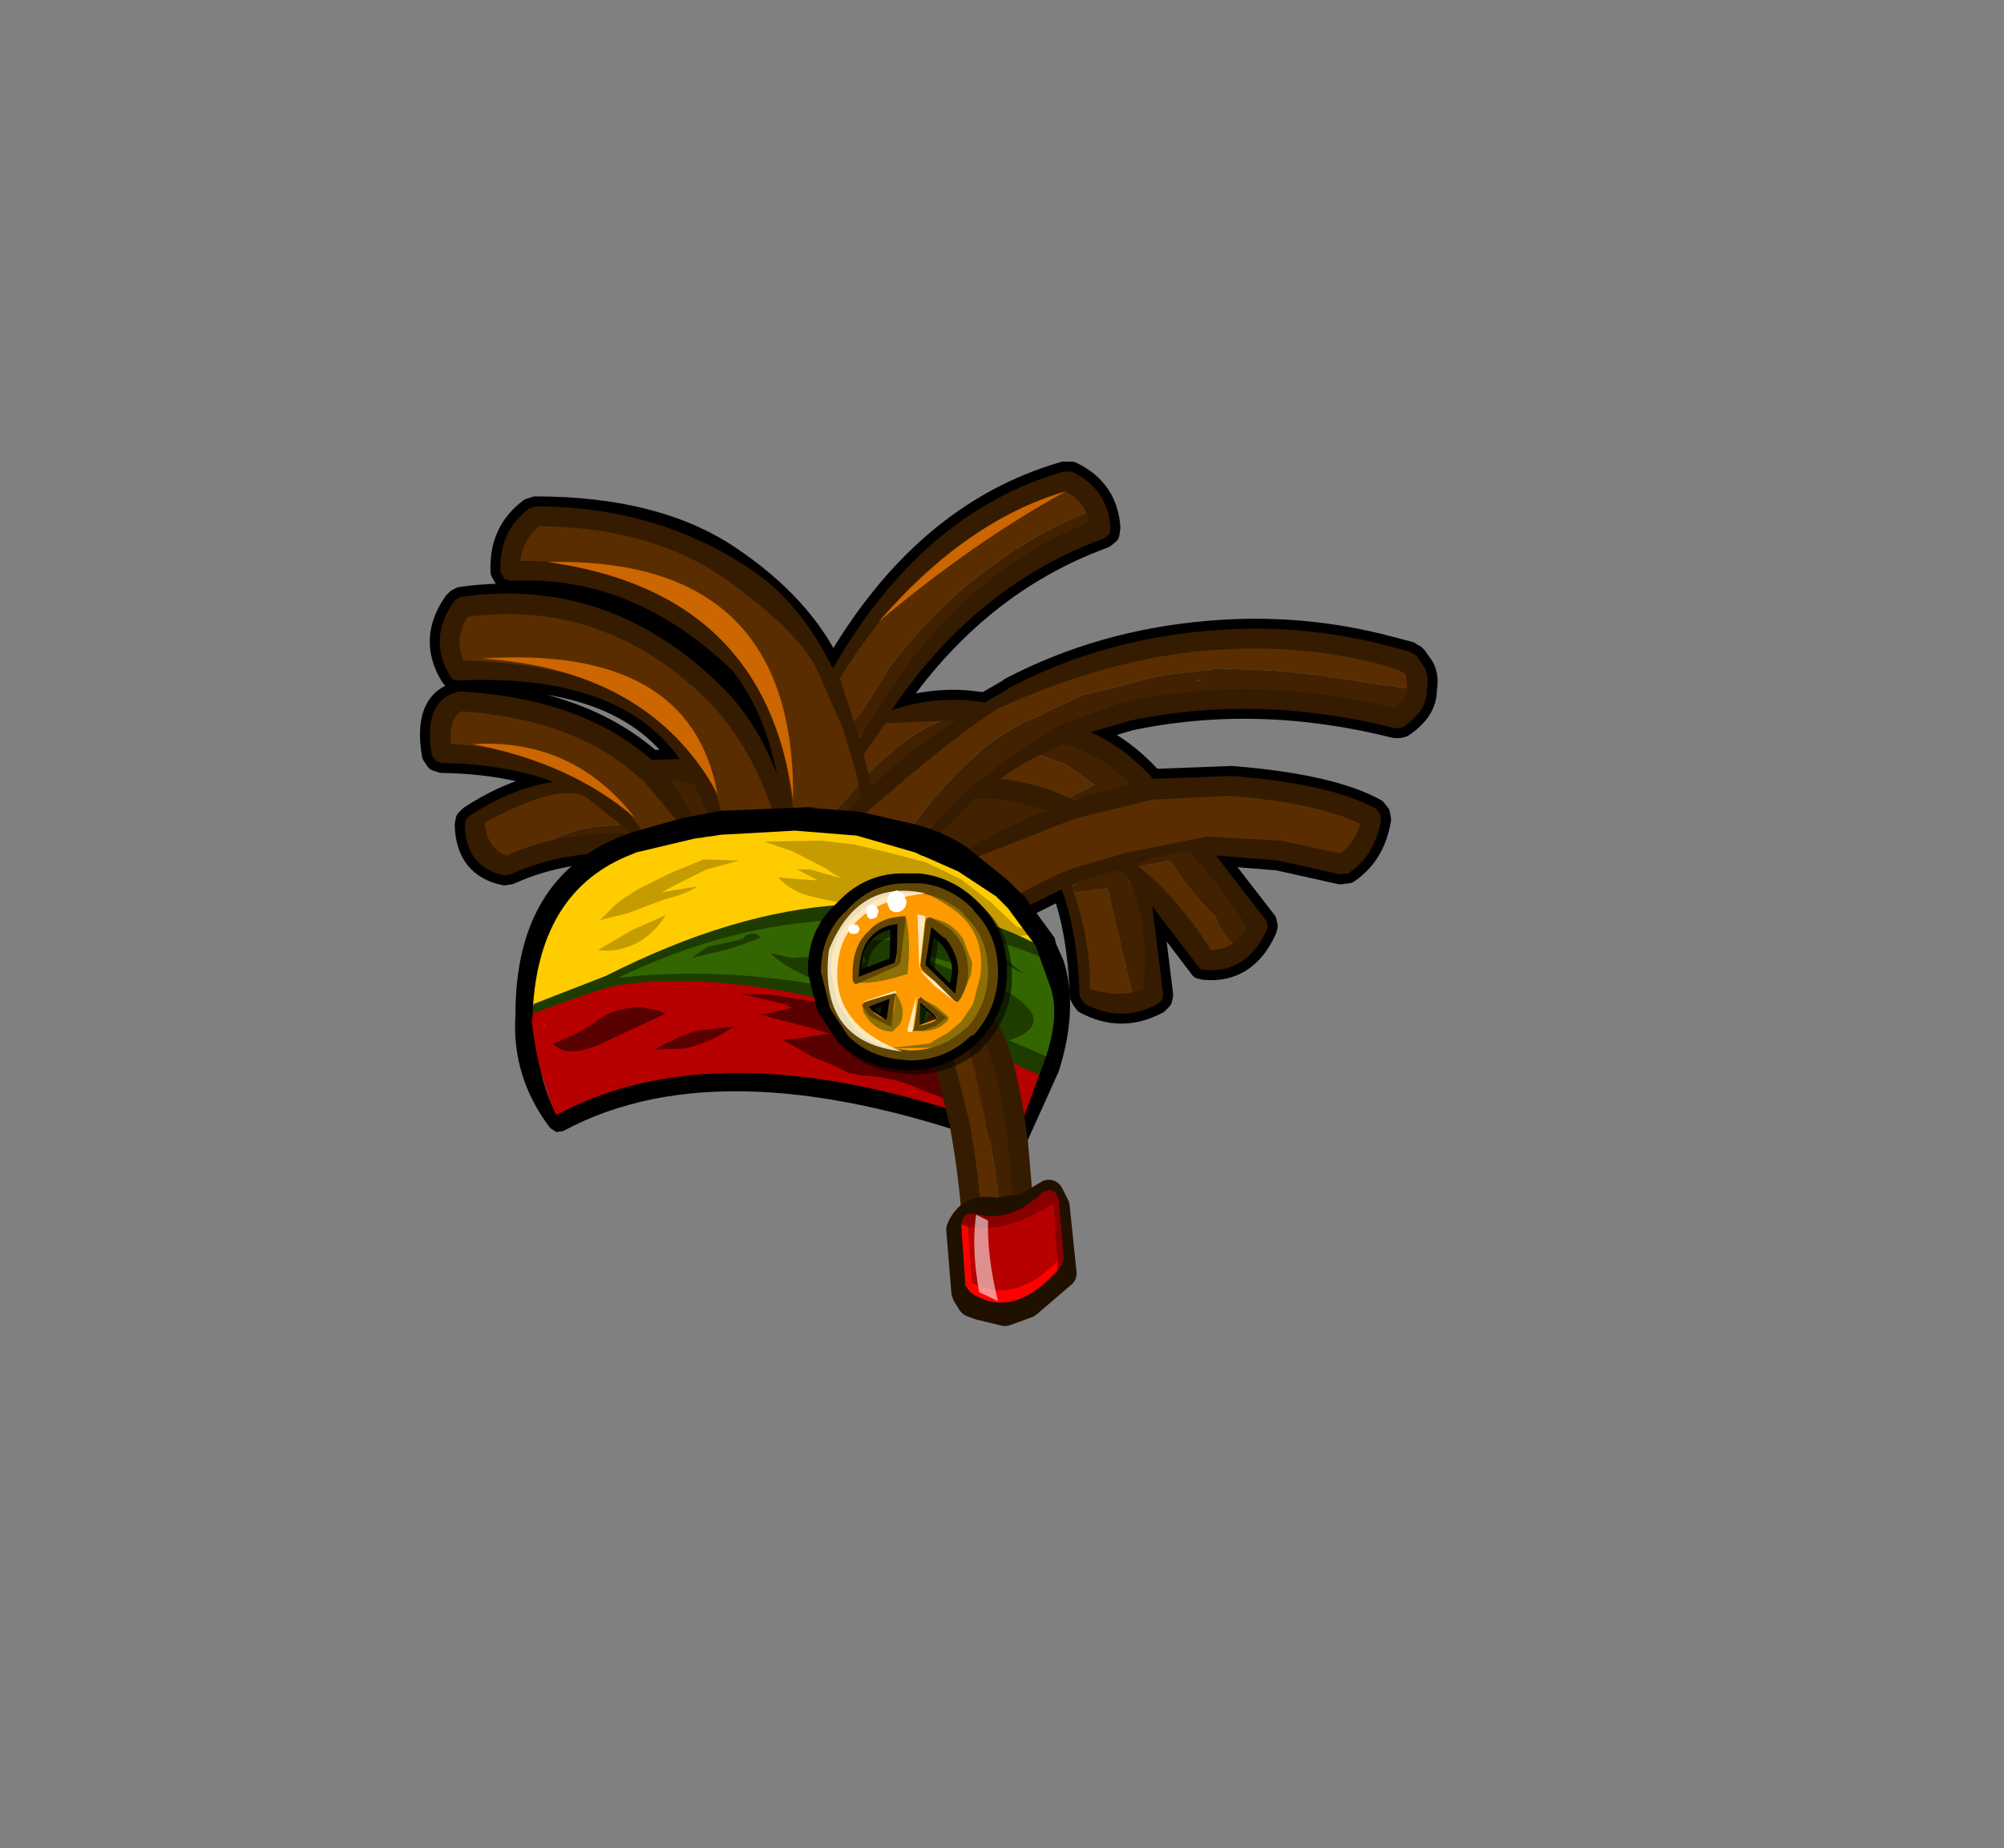 <?xml version="1.0" encoding="UTF-8" standalone="no"?>
<svg xmlns:xlink="http://www.w3.org/1999/xlink" height="92.9px" width="100.7px" xmlns="http://www.w3.org/2000/svg">
  <rect width="100%" height="100%" fill="#808080" stroke="none"/>
  <g transform="matrix(1.0, 0.0, 0.0, 1.0, 38.65, 49.75)">
    <use height="40.0" transform="matrix(1.0, 0.0, 0.0, 1.0, -17.55, -26.55)" width="51.15" xlink:href="#shape0"/>
    <use height="10.1" transform="matrix(1.0, 0.0, 0.0, 1.0, 1.95, -5.85)" width="10.25" xlink:href="#sprite0"/>
    <use height="7.35" transform="matrix(1.0, 0.0, 0.0, 1.0, 8.9, 9.55)" width="6.55" xlink:href="#sprite1"/>
  </g>
  <defs>
    <g id="shape0" transform="matrix(1.0, 0.0, 0.0, 1.0, 17.55, 26.55)">
      <path d="M14.8 -26.05 Q7.7 -24.0 3.2 -16.15 1.7 -19.35 -1.95 -21.8 -5.65 -24.3 -11.75 -24.3 L-12.05 -24.2 Q-13.6 -23.05 -13.5 -21.0 L-13.3 -20.65 -12.95 -20.55 Q-6.9 -20.9 -1.85 -16.05 -0.25 -14.05 0.4 -10.8 -0.65 -13.6 -2.5 -15.35 -8.1 -20.8 -15.5 -19.75 L-15.7 -19.65 -15.85 -19.5 Q-17.15 -17.65 -16.05 -15.8 L-15.9 -15.6 -15.6 -15.55 Q-7.5 -15.9 -4.5 -11.6 L-5.9 -11.55 Q-9.4 -14.65 -15.55 -15.0 L-15.75 -14.95 Q-17.4 -14.45 -16.95 -11.8 L-16.75 -11.5 -16.45 -11.4 Q-13.25 -11.35 -10.85 -10.45 -12.9 -10.15 -15.05 -8.75 L-15.25 -8.55 -15.3 -8.3 Q-15.25 -6.15 -13.3 -5.75 L-13.0 -5.8 Q-10.25 -7.05 -6.95 -6.85 L-6.65 -6.95 -6.15 -7.05 -5.95 -7.05 -3.7 -7.6 -2.15 -7.6 1.3 -8.05 3.95 -7.8 7.3 -6.95 7.35 -6.9 9.45 -5.85 9.55 -5.8 12.05 -4.05 12.3 -3.95 12.6 -4.0 14.7 -5.05 Q15.5 -2.85 15.6 0.3 L15.7 0.5 15.85 0.7 Q17.7 1.7 19.55 0.7 L19.75 0.5 19.8 0.25 19.25 -4.2 21.5 -1.25 21.65 -1.05 21.85 -1.0 Q24.0 -0.8 25.0 -3.0 L25.05 -3.2 25.0 -3.45 22.45 -6.75 25.55 -6.5 28.7 -5.8 29.1 -5.85 Q30.45 -6.75 30.75 -8.55 L30.7 -8.85 30.5 -9.1 Q28.25 -10.35 23.25 -10.75 L19.3 -10.6 Q17.85 -12.2 16.15 -12.95 L18.05 -13.5 18.0 -13.5 Q24.5 -14.9 31.45 -13.15 L31.65 -13.15 31.85 -13.2 Q33.05 -14.0 33.05 -15.05 33.2 -15.9 32.8 -16.4 L32.55 -16.75 32.45 -16.85 32.35 -16.9 32.25 -16.95 32.2 -17.0 31.25 -17.25 Q26.8 -18.45 22.1 -18.05 16.7 -17.6 12.1 -15.2 L12.05 -15.15 10.85 -14.45 9.95 -14.55 Q8.05 -14.7 6.15 -14.05 10.4 -20.35 16.85 -22.7 L17.1 -22.9 17.15 -23.25 Q17.0 -25.2 15.2 -26.05 L14.8 -26.05 Z" fill="none" stroke="#000000" stroke-linecap="round" stroke-linejoin="round" stroke-width="1.0"/>
      <path d="M8.85 -18.15 L9.05 -18.4 11.25 -20.45 Q13.75 -22.2 16.5 -23.45 L16.5 -23.5 16.5 -23.6 16.4 -23.7 16.6 -23.7 16.65 -23.2 Q12.25 -21.55 8.85 -18.15 M16.45 -24.15 L16.1 -24.05 Q13.85 -23.15 11.8 -21.75 9.1 -19.9 7.0 -17.4 L6.1 -16.3 4.6 -13.9 4.5 -13.8 Q3.8 -13.0 3.95 -12.15 L4.15 -12.15 4.6 -12.85 4.45 -12.5 4.45 -12.45 4.5 -12.3 4.75 -12.25 5.15 -13.15 Q7.35 -14.15 9.5 -14.1 L8.8 -13.6 8.75 -13.55 8.6 -13.5 8.8 -13.7 8.5 -13.45 Q7.2 -12.9 6.3 -12.05 5.1 -11.15 4.25 -10.0 L3.4 -9.1 3.4 -9.05 2.95 -8.5 2.95 -8.4 3.3 -8.6 3.3 -8.55 3.35 -8.5 3.5 -8.5 4.25 -9.15 4.75 -9.6 5.3 -10.1 5.35 -10.0 5.45 -9.9 5.6 -10.0 6.85 -11.6 7.1 -11.8 10.1 -14.05 10.95 -13.95 12.3 -14.75 Q16.85 -17.1 22.15 -17.55 26.75 -17.95 31.1 -16.8 L32.1 -16.5 32.4 -16.1 Q32.65 -15.75 32.55 -15.15 32.55 -14.3 31.55 -13.65 24.5 -15.4 17.9 -14.0 16.25 -13.6 14.75 -12.9 17.15 -12.3 19.1 -10.05 L23.2 -10.25 Q28.05 -9.85 30.25 -8.65 30.0 -7.05 28.8 -6.3 L25.6 -7.0 21.2 -7.2 Q23.2 -5.4 24.45 -3.4 L24.35 -3.5 Q22.65 -5.1 21.35 -6.85 L21.35 -6.95 21.35 -7.0 21.3 -7.05 21.05 -7.15 Q19.65 -7.0 18.4 -6.3 L18.35 -6.3 18.35 -6.2 18.4 -6.15 20.15 -6.5 20.2 -6.4 20.3 -6.3 Q21.15 -4.9 22.35 -3.75 L22.4 -3.7 22.6 -3.25 Q22.95 -2.5 23.55 -2.15 L23.65 -2.25 23.65 -2.3 23.7 -2.4 23.85 -2.35 23.9 -2.4 24.05 -2.3 Q23.2 -1.4 21.9 -1.5 20.35 -4.05 18.4 -5.7 L18.4 -5.65 18.15 -5.3 17.9 -5.9 17.8 -5.9 18.05 -6.0 18.05 -6.15 17.7 -6.3 17.6 -6.25 17.55 -6.2 17.45 -6.25 17.35 -6.2 17.3 -6.2 17.3 -6.15 Q16.45 -6.0 15.75 -5.55 L15.2 -5.15 15.0 -5.75 Q13.65 -5.2 12.35 -4.45 L9.7 -6.3 7.5 -7.4 7.1 -7.5 4.0 -8.3 2.95 -8.4 1.25 -8.55 Q0.75 -13.6 -1.45 -16.35 -6.7 -21.4 -13.0 -21.05 -13.1 -22.8 -11.75 -23.8 -5.8 -23.8 -1.25 -20.75 1.5 -18.9 3.15 -15.05 7.65 -23.45 14.95 -25.6 16.0 -25.1 16.45 -24.15 M5.4 -13.85 L5.4 -14.0 5.55 -14.2 5.75 -14.45 5.4 -13.85 M15.05 -12.55 L15.05 -12.4 15.1 -12.3 14.95 -12.4 14.8 -12.35 14.7 -12.35 14.2 -12.25 14.0 -12.35 13.85 -12.3 13.85 -12.25 13.8 -12.25 13.65 -12.2 13.7 -12.2 13.75 -12.15 13.7 -12.15 13.7 -12.0 13.75 -12.0 13.6 -11.95 13.55 -11.95 13.45 -11.85 13.4 -11.85 13.6 -11.8 14.85 -11.35 16.35 -10.3 14.85 -9.55 15.05 -9.5 15.65 -9.65 15.15 -9.35 17.0 -9.9 17.15 -9.8 17.2 -9.8 17.25 -9.85 17.3 -10.05 17.4 -10.1 17.6 -10.1 17.7 -10.15 18.1 -10.1 18.1 -10.15 18.15 -10.25 18.15 -10.3 18.2 -10.4 18.2 -10.45 Q17.95 -11.05 17.35 -11.35 L16.85 -11.65 15.25 -12.7 15.2 -12.65 15.05 -12.55 M24.45 -2.9 L24.3 -2.7 24.3 -2.85 24.35 -2.85 24.45 -2.9 M18.5 -5.2 L18.75 -4.2 18.4 -5.05 18.5 -5.1 18.5 -5.2 M19.0 0.4 L18.9 0.45 18.85 -0.4 19.0 0.4 M18.3 0.65 Q17.2 0.85 16.1 0.25 16.05 -2.65 15.3 -4.9 L15.4 -4.9 16.95 -5.1 17.0 -5.1 17.05 -4.9 18.25 0.25 18.3 0.65 M15.3 -4.95 L15.3 -5.0 15.35 -5.0 15.3 -4.95 M7.1 -7.5 L7.4 -7.55 7.55 -7.6 9.7 -9.55 10.4 -10.15 Q12.65 -12.1 15.4 -13.3 L15.8 -13.55 20.05 -14.65 25.3 -14.75 25.7 -14.7 Q26.95 -14.3 28.0 -14.7 L28.75 -14.55 30.6 -13.9 30.7 -13.95 30.7 -14.0 30.75 -14.05 30.7 -14.25 32.0 -14.05 32.05 -14.1 32.1 -14.25 32.15 -14.6 32.15 -14.65 32.2 -14.65 32.3 -14.75 32.3 -14.85 32.25 -14.95 32.2 -15.0 32.15 -15.1 32.1 -15.15 32.0 -15.15 27.4 -15.85 27.2 -15.85 27.15 -15.85 26.85 -15.9 25.25 -16.05 22.6 -16.15 19.7 -15.8 18.3 -15.45 18.15 -15.4 17.15 -15.15 16.95 -15.1 15.7 -14.8 13.3 -13.65 Q11.65 -12.95 10.35 -11.75 8.4 -10.0 6.95 -7.85 6.9 -7.75 7.0 -7.65 L7.1 -7.5 M9.75 -14.05 L9.9 -14.05 9.95 -14.05 9.7 -13.95 9.75 -14.05 M8.35 -7.55 L8.35 -7.5 8.4 -7.5 8.55 -7.4 8.8 -7.35 9.0 -7.35 9.1 -7.3 9.45 -7.05 10.1 -6.9 11.1 -7.45 13.55 -8.8 13.9 -8.85 14.05 -8.85 14.1 -8.9 14.1 -8.95 14.15 -9.0 14.15 -9.05 14.05 -9.2 10.8 -9.7 10.65 -9.7 10.5 -9.65 10.4 -9.6 Q9.5 -9.4 8.95 -8.55 L8.35 -7.75 8.3 -7.7 8.3 -7.6 8.35 -7.55 M0.6 -8.45 L-2.25 -8.1 -3.8 -8.1 -6.05 -7.55 -6.95 -7.35 Q-10.35 -7.55 -13.2 -6.25 -14.75 -6.6 -14.8 -8.35 -11.5 -10.45 -8.65 -9.95 -11.65 -11.8 -16.45 -11.9 -16.8 -14.05 -15.6 -14.5 -9.5 -14.15 -6.1 -11.0 -4.6 -11.35 -3.4 -10.7 L-4.0 -11.7 Q-7.05 -16.45 -15.65 -16.05 -16.55 -17.65 -15.45 -19.25 -8.25 -20.25 -2.85 -15.0 -0.45 -12.7 0.6 -8.55 L0.6 -8.45 M11.35 -12.0 L11.3 -11.95 11.1 -11.8 11.35 -12.0 M32.1 -16.5 L31.95 -16.45 32.1 -16.5 M-4.1 -10.85 L-4.4 -10.8 -4.45 -10.85 -5.0 -11.05 -5.05 -11.05 -5.2 -11.0 -5.25 -10.9 -5.25 -10.85 -5.25 -10.75 -5.1 -10.45 Q-4.65 -9.35 -3.75 -8.65 L-3.65 -8.45 Q-3.35 -8.05 -3.0 -8.3 L-3.0 -8.35 -3.0 -8.45 -3.05 -8.5 Q-2.85 -8.7 -2.95 -8.95 L-4.05 -10.8 -4.1 -10.85 M-11.85 -6.9 L-11.75 -6.9 -11.4 -7.05 -6.75 -7.7 -6.7 -7.75 -6.65 -7.85 -6.7 -7.9 -6.9 -8.05 -6.7 -8.15 -6.75 -8.15 -7.25 -8.3 -7.45 -8.3 -8.0 -8.25 Q-10.2 -8.2 -11.85 -6.9 M21.8 -15.6 L21.5 -15.5 21.5 -15.55 21.45 -15.55 21.8 -15.6" fill="#592d00" fill-rule="evenodd" stroke="none"/>
      <path d="M16.6 -23.7 L16.4 -23.7 16.5 -23.6 16.5 -23.5 16.5 -23.45 Q13.75 -22.2 11.25 -20.45 L9.05 -18.4 8.85 -18.15 5.75 -14.45 5.55 -14.2 5.4 -14.0 5.4 -13.85 5.25 -13.5 5.15 -13.15 4.75 -12.25 4.5 -12.3 4.45 -12.45 4.45 -12.5 4.6 -12.85 4.15 -12.15 3.95 -12.15 Q3.8 -13.0 4.5 -13.8 L4.6 -13.9 6.1 -16.3 7.0 -17.4 Q9.1 -19.9 11.8 -21.75 13.85 -23.15 16.1 -24.05 L16.45 -24.15 16.5 -24.15 16.6 -24.15 16.7 -23.85 16.65 -23.75 16.6 -23.7 M15.05 -12.55 L15.2 -12.65 15.25 -12.7 16.85 -11.65 17.35 -11.35 Q17.95 -11.05 18.2 -10.45 L18.2 -10.4 18.15 -10.3 18.15 -10.25 18.1 -10.15 18.1 -10.1 17.7 -10.15 17.6 -10.1 17.4 -10.1 17.3 -10.05 17.25 -9.85 17.2 -9.8 17.15 -9.8 17.0 -9.9 15.15 -9.35 15.65 -9.65 15.05 -9.5 14.85 -9.55 16.35 -10.3 14.85 -11.35 13.6 -11.8 13.4 -11.85 13.45 -11.85 13.55 -11.95 13.6 -11.95 13.75 -12.0 13.7 -12.0 13.7 -12.15 13.75 -12.15 13.7 -12.2 13.65 -12.2 13.8 -12.25 13.85 -12.25 13.85 -12.3 14.0 -12.35 14.2 -12.25 14.7 -12.35 14.8 -12.35 14.95 -12.4 15.1 -12.3 15.05 -12.4 15.05 -12.55 M24.45 -3.4 L24.55 -3.25 24.55 -3.2 24.55 -3.15 24.45 -2.95 24.45 -2.9 24.35 -2.85 24.3 -2.85 24.3 -2.7 24.25 -2.4 24.05 -2.3 23.9 -2.4 23.85 -2.35 23.7 -2.4 23.65 -2.3 23.65 -2.25 23.55 -2.15 Q22.95 -2.5 22.6 -3.25 L22.4 -3.7 22.35 -3.75 Q21.15 -4.9 20.3 -6.3 L20.2 -6.4 20.15 -6.5 18.4 -6.15 18.35 -6.2 18.35 -6.3 18.4 -6.3 Q19.65 -7.0 21.05 -7.15 L21.3 -7.05 21.35 -7.0 21.35 -6.95 21.35 -6.85 Q22.65 -5.1 24.35 -3.5 L24.45 -3.4 M18.4 -5.65 L18.55 -5.45 18.6 -5.4 18.5 -5.2 18.5 -5.1 18.4 -5.05 18.75 -4.2 Q19.4 -2.25 19.4 -0.1 L19.4 0.25 19.35 0.35 19.25 0.4 19.25 0.45 19.0 0.4 18.85 -0.4 18.9 0.45 18.9 0.65 18.85 0.8 18.75 0.6 18.7 1.0 18.35 1.15 18.3 0.65 18.25 0.25 17.05 -4.9 17.0 -5.1 16.95 -5.1 15.4 -4.9 15.3 -4.9 15.25 -4.95 15.3 -4.95 15.35 -5.0 15.3 -5.0 15.15 -5.0 15.1 -5.05 15.2 -5.15 15.75 -5.55 Q16.45 -6.0 17.3 -6.15 L17.3 -6.2 17.35 -6.2 17.45 -6.25 17.55 -6.2 17.6 -6.25 17.7 -6.3 18.05 -6.15 18.05 -6.0 17.8 -5.9 17.9 -5.9 18.15 -5.3 18.4 -5.65 M7.1 -7.5 L7.0 -7.65 Q6.9 -7.75 6.95 -7.85 8.4 -10.0 10.35 -11.75 11.65 -12.95 13.3 -13.65 L15.7 -14.8 16.95 -15.1 17.15 -15.15 18.15 -15.4 18.3 -15.45 19.7 -15.8 22.6 -16.15 25.25 -16.05 26.85 -15.9 27.15 -15.85 27.2 -15.85 27.4 -15.85 32.0 -15.15 32.1 -15.15 32.15 -15.1 32.2 -15.0 32.25 -14.95 32.3 -14.85 32.3 -14.75 32.2 -14.65 32.15 -14.65 32.15 -14.6 32.1 -14.25 32.05 -14.1 32.0 -14.05 30.7 -14.25 30.75 -14.05 30.7 -14.0 30.7 -13.95 30.6 -13.9 28.75 -14.55 28.0 -14.7 Q26.95 -14.3 25.7 -14.7 L25.3 -14.75 20.05 -14.65 15.8 -13.55 15.4 -13.3 Q12.65 -12.1 10.4 -10.15 L9.7 -9.55 7.55 -7.6 7.4 -7.55 7.1 -7.5 M9.5 -14.1 L9.75 -14.25 9.85 -14.25 9.75 -14.05 9.7 -13.95 9.95 -14.05 10.05 -14.1 10.15 -14.1 10.1 -14.05 7.1 -11.8 6.85 -11.6 5.6 -10.0 5.45 -9.9 5.35 -10.0 5.3 -10.1 4.75 -9.6 4.25 -9.15 3.5 -8.5 3.35 -8.5 3.3 -8.55 3.3 -8.6 2.95 -8.4 2.95 -8.5 3.4 -9.05 3.4 -9.1 4.25 -10.0 Q5.1 -11.15 6.3 -12.05 7.2 -12.9 8.5 -13.45 L8.8 -13.7 8.6 -13.5 8.75 -13.55 8.8 -13.6 9.5 -14.1 M5.35 -10.15 L5.3 -10.15 5.3 -10.1 5.35 -10.15 5.4 -10.25 5.35 -10.15 5.3 -10.1 5.3 -10.15 5.35 -10.15 M8.35 -7.55 L8.3 -7.6 8.3 -7.7 8.35 -7.75 8.95 -8.55 Q9.5 -9.4 10.4 -9.6 L10.5 -9.65 10.65 -9.7 10.8 -9.7 14.05 -9.2 14.15 -9.05 14.15 -9.0 14.1 -8.95 14.1 -8.9 14.05 -8.85 13.9 -8.85 13.55 -8.8 11.1 -7.45 10.1 -6.9 9.45 -7.05 9.1 -7.3 9.0 -7.35 8.8 -7.35 8.55 -7.4 8.4 -7.5 8.35 -7.5 8.35 -7.55 M11.35 -12.0 L11.1 -11.8 11.3 -11.95 11.35 -12.0 M21.8 -15.6 L21.45 -15.55 21.5 -15.55 21.5 -15.5 21.8 -15.6 M-11.85 -6.9 Q-10.2 -8.2 -8.0 -8.25 L-7.45 -8.3 -7.25 -8.3 -6.75 -8.15 -6.7 -8.15 -6.9 -8.05 -6.7 -7.9 -6.65 -7.85 -6.7 -7.75 -6.75 -7.7 -11.4 -7.05 -11.75 -6.9 -11.85 -6.9 M-4.1 -10.85 L-4.05 -10.8 -2.95 -8.95 Q-2.85 -8.7 -3.05 -8.5 L-3.0 -8.45 -3.0 -8.35 -3.0 -8.3 Q-3.35 -8.05 -3.65 -8.45 L-3.75 -8.65 Q-4.65 -9.35 -5.1 -10.45 L-5.25 -10.75 -5.25 -10.85 -5.25 -10.9 -5.2 -11.0 -5.05 -11.05 -5.0 -11.05 -4.45 -10.85 -4.4 -10.8 -4.1 -10.85" fill="#422100" fill-rule="evenodd" stroke="none"/>
      <path d="M-6.35 -10.55 L-6.45 -10.6 Q-9.7 -13.6 -15.45 -14.0 -16.1 -13.65 -16.0 -12.35 -12.15 -12.2 -8.35 -9.95 -7.25 -9.35 -6.3 -7.85 L-4.55 -8.4 -6.35 -10.55 M-3.75 -8.6 L-2.95 -8.6 -3.75 -10.3 -5.0 -10.6 -3.75 -8.6 M-14.3 -8.4 Q-14.15 -7.05 -13.2 -6.75 -10.4 -8.0 -7.05 -7.85 L-6.95 -7.9 -9.15 -9.65 Q-10.45 -10.5 -14.3 -8.4 M-15.15 -18.75 Q-15.85 -17.65 -15.35 -16.55 -6.65 -16.3 -3.6 -11.7 L-3.05 -10.8 -2.65 -9.8 -2.2 -8.25 0.2 -8.95 Q-1.05 -12.55 -3.2 -14.65 -8.35 -19.65 -15.15 -18.75 M18.45 -6.3 L18.75 -6.05 Q20.65 -4.45 22.2 -2.0 23.35 -2.0 24.0 -3.15 22.9 -5.0 21.1 -6.95 19.9 -6.9 18.45 -6.3 M18.3 -5.0 Q17.95 -5.95 17.6 -6.0 16.4 -5.8 15.2 -5.25 16.2 -2.35 16.1 -0.05 17.7 0.45 18.8 -0.05 19.1 -2.9 18.3 -5.0 M15.75 -6.25 L18.0 -6.9 22.0 -7.7 25.7 -7.5 28.7 -6.85 Q29.45 -7.4 29.7 -8.35 27.5 -9.4 23.15 -9.75 L19.2 -9.55 15.35 -8.6 10.25 -6.6 12.55 -4.8 Q14.5 -5.9 15.75 -6.25 M15.3 -9.55 L18.15 -10.35 Q16.6 -11.9 14.8 -12.35 13.05 -11.65 11.6 -10.6 13.35 -10.45 15.3 -9.55 M8.35 -7.6 L9.7 -6.9 10.1 -7.15 10.05 -7.1 Q12.0 -8.25 13.9 -9.0 12.0 -9.7 10.35 -9.6 L8.35 -7.6 M3.7 -13.15 L2.4 -16.1 Q1.45 -18.05 -2.2 -20.65 -5.9 -23.25 -11.55 -23.3 -12.4 -22.6 -12.5 -21.55 -6.3 -21.7 -1.1 -16.7 L-1.05 -16.65 Q0.45 -14.8 1.25 -8.8 L3.8 -8.8 4.6 -9.75 4.35 -11.0 3.7 -13.15 M9.4 -13.55 L5.85 -13.4 4.75 -11.85 5.15 -10.2 Q7.1 -12.1 9.4 -13.55 M3.55 -15.65 L4.55 -12.6 Q9.05 -20.75 16.1 -23.5 15.85 -24.55 14.9 -25.05 8.0 -22.9 3.55 -15.65 M11.85 -14.3 L11.7 -14.2 11.7 -14.25 Q9.15 -12.7 4.6 -8.65 L7.75 -7.75 10.05 -10.1 Q13.25 -12.65 14.85 -13.4 L17.8 -14.45 Q24.4 -15.9 31.45 -14.15 32.0 -14.6 32.05 -15.15 L32.05 -15.2 32.0 -15.8 31.9 -15.95 Q31.75 -15.95 31.7 -16.05 L30.95 -16.3 Q26.7 -17.45 21.95 -17.05 17.2 -16.65 11.85 -14.3 M14.8 -26.05 L15.2 -26.05 Q17.0 -25.2 17.15 -23.25 L17.1 -22.9 16.85 -22.7 Q10.4 -20.35 6.15 -14.05 8.05 -14.7 9.95 -14.55 L10.85 -14.45 12.05 -15.15 12.1 -15.2 Q16.7 -17.6 22.1 -18.05 26.8 -18.45 31.25 -17.25 L32.2 -17.0 32.25 -16.95 32.35 -16.9 32.45 -16.85 32.55 -16.75 32.8 -16.4 Q33.2 -15.9 33.05 -15.05 33.05 -14.0 31.85 -13.2 L31.65 -13.15 31.45 -13.15 Q24.5 -14.9 18.0 -13.5 L18.05 -13.5 16.15 -12.95 Q17.85 -12.2 19.3 -10.6 L23.25 -10.75 Q28.25 -10.35 30.5 -9.1 L30.7 -8.85 30.75 -8.55 Q30.45 -6.75 29.1 -5.85 L28.7 -5.8 25.55 -6.5 22.45 -6.75 25.0 -3.45 25.05 -3.2 25.0 -3.0 Q24.0 -0.8 21.85 -1.0 L21.65 -1.05 21.5 -1.25 19.25 -4.2 19.8 0.25 19.75 0.5 19.55 0.7 Q17.7 1.7 15.85 0.7 L15.7 0.5 15.6 0.3 Q15.5 -2.85 14.7 -5.05 L12.6 -4.0 12.3 -3.95 12.05 -4.05 9.55 -5.8 9.45 -5.85 7.35 -6.9 7.3 -6.95 3.95 -7.8 1.3 -8.05 -2.15 -7.6 -3.7 -7.6 -5.95 -7.05 -6.15 -7.05 -6.65 -6.95 -6.95 -6.85 Q-10.25 -7.05 -13.0 -5.8 L-13.3 -5.75 Q-15.25 -6.15 -15.3 -8.3 L-15.25 -8.55 -15.05 -8.75 Q-12.9 -10.15 -10.85 -10.45 -13.25 -11.35 -16.45 -11.4 L-16.75 -11.5 -16.95 -11.8 Q-17.4 -14.45 -15.75 -14.95 L-15.55 -15.0 Q-9.4 -14.65 -5.9 -11.55 L-4.5 -11.6 Q-7.5 -15.9 -15.6 -15.55 L-15.9 -15.6 -16.05 -15.8 Q-17.15 -17.65 -15.85 -19.5 L-15.7 -19.65 -15.5 -19.75 Q-8.1 -20.8 -2.5 -15.35 -0.65 -13.6 0.4 -10.8 -0.25 -14.05 -1.85 -16.05 -6.9 -20.9 -12.95 -20.55 L-13.3 -20.65 -13.5 -21.0 Q-13.6 -23.05 -12.05 -24.2 L-11.75 -24.3 Q-5.65 -24.3 -0.95 -21.15 1.55 -19.5 3.2 -16.15 7.7 -24.0 14.8 -26.05" fill="#351b00" fill-rule="evenodd" stroke="none"/>
      <path d="M-11.15 -21.5 Q1.35 -21.8 1.2 -9.55 -0.2 -20.0 -11.15 -21.5 M-14.45 -16.65 Q-3.95 -17.35 -2.6 -9.85 -6.0 -16.1 -14.45 -16.65 M-14.9 -12.35 Q-9.85 -12.65 -6.75 -8.65 -9.95 -11.4 -14.9 -12.35 M5.5 -18.5 Q10.0 -23.65 14.9 -25.05 10.25 -22.5 5.5 -18.5" fill="#cc6600" fill-rule="evenodd" stroke="none"/>
      <path d="M6.1 -7.4 L6.8 -7.2 6.9 -7.15 7.65 -6.75 7.9 -6.7 7.1 -7.15 6.95 -7.25 6.15 -7.4 6.1 -7.4 M10.75 -2.85 L10.05 -3.05 9.5 -3.25 8.45 -3.7 3.2 -4.25 3.15 -4.2 -1.8 -3.2 Q-3.6 -2.8 -5.2 -2.0 L-11.2 0.6 -11.6 0.8 -11.8 0.75 -12.05 0.7 -12.1 0.65 -12.1 0.55 -12.0 0.45 -11.95 0.3 -11.9 0.15 -11.55 -1.9 -11.0 -3.2 -10.9 -3.2 -10.2 -4.65 -9.9 -5.15 -9.8 -5.15 -9.65 -5.1 -9.65 -5.15 -9.55 -5.25 -9.55 -5.3 -9.5 -5.3 -9.3 -5.4 -9.3 -5.45 -9.3 -5.6 Q-7.8 -6.75 -6.0 -7.4 L-5.95 -7.4 -5.85 -7.35 -3.7 -8.0 -3.35 -7.9 -3.35 -7.85 -3.35 -7.75 -3.4 -7.7 -3.45 -7.65 -3.35 -7.65 -3.3 -7.7 -3.15 -7.75 -2.25 -8.0 -1.95 -8.05 -1.65 -7.95 -1.65 -7.9 -0.7 -8.05 -0.6 -8.15 0.45 -8.15 0.5 -8.15 0.6 -8.25 0.65 -8.25 6.6 -7.65 7.9 -7.1 Q8.05 -6.95 8.2 -6.95 L8.25 -7.0 8.35 -7.05 8.45 -7.05 Q9.2 -6.5 10.05 -6.05 L11.9 -4.5 12.05 -4.1 12.85 -3.55 13.4 -3.15 13.4 -3.1 13.35 -3.05 13.3 -3.0 13.0 -3.05 12.9 -3.1 12.75 -3.15 12.9 -3.05 12.95 -3.0 13.0 -2.95 13.15 -2.85 13.3 -2.7 13.3 -2.65 13.45 -2.55 13.35 -2.4 13.25 -2.35 13.3 -2.1 13.25 -1.95 12.75 -2.2 10.75 -2.85 M9.0 -4.0 L8.1 -4.25 Q8.3 -4.1 8.75 -4.05 L9.0 -4.0" fill="#ffcc00" fill-rule="evenodd" stroke="none"/>
      <path d="M13.25 -1.95 Q14.7 -1.15 14.6 0.65 L14.55 1.85 14.15 3.05 Q14.45 3.75 13.7 3.45 L12.5 2.8 Q11.55 2.8 10.7 2.1 L10.15 1.8 8.15 1.25 8.15 1.2 8.1 1.15 6.55 0.8 6.55 0.7 6.2 0.6 5.85 0.55 4.65 0.35 2.05 -0.15 0.95 -0.35 -0.25 -0.6 -3.1 -0.55 -3.3 -0.7 -3.3 -0.8 -6.3 -0.6 -6.95 -0.6 -7.55 -0.45 -7.65 -0.45 -7.75 -0.45 -7.8 -0.55 -7.8 -0.6 -7.5 -0.9 -7.45 -0.9 -3.25 -2.35 -2.15 -2.7 -1.95 -2.75 -2.0 -2.85 -1.95 -2.9 -0.45 -3.3 0.5 -3.35 4.0 -3.55 4.05 -3.6 4.1 -3.6 4.25 -3.7 7.65 -3.4 10.75 -2.85 12.75 -2.2 13.25 -1.95" fill="#336600" fill-rule="evenodd" stroke="none"/>
      <path d="M-6.3 -0.6 L-2.35 -0.4 -1.1 -0.25 2.6 0.3 Q4.75 0.65 6.75 1.55 L6.8 1.5 Q9.05 2.05 11.2 2.9 L11.25 2.95 11.3 3.0 11.35 3.05 13.15 3.8 13.65 4.05 13.7 4.15 13.75 4.2 13.75 4.3 13.7 4.35 13.7 4.4 13.65 4.45 13.7 4.6 13.7 4.7 13.65 4.8 13.65 4.85 Q13.75 5.3 13.45 5.75 L12.75 7.0 12.75 7.05 12.8 7.05 12.8 7.2 12.7 7.3 12.6 7.35 12.55 7.35 12.15 7.45 12.0 7.4 11.95 7.3 11.5 7.1 11.15 6.95 11.1 6.95 11.1 7.0 11.05 7.0 11.05 7.05 10.95 7.15 Q9.75 7.0 8.7 6.3 7.15 5.25 5.3 5.1 L2.75 4.65 1.3 4.35 Q-0.5 4.85 -2.35 4.35 L-2.35 4.2 -2.95 4.25 -2.95 4.3 -3.0 4.3 -3.0 4.35 -3.05 4.45 -3.1 4.45 -3.2 4.5 -3.5 4.5 -5.7 4.75 -8.05 5.4 -10.1 6.15 -10.3 6.2 -10.35 6.3 -10.65 6.4 -10.8 6.35 -10.8 6.25 -11.9 2.8 -11.9 2.75 -12.05 1.75 -12.1 1.7 -12.1 1.55 -12.1 1.45 -12.05 1.35 -12.05 1.2 -9.65 0.25 -8.25 -0.25 -7.65 -0.4 -7.55 -0.45 -6.95 -0.6 -6.3 -0.6 M12.0 6.7 L12.05 6.6 11.95 6.65 12.0 6.7 M-11.25 1.8 L-11.3 1.75 -11.3 1.8 -11.25 1.8 M-7.95 4.55 L-8.0 4.55 -8.0 4.6 -7.95 4.55" fill="#b70000" fill-rule="evenodd" stroke="none"/>
      <path d="M11.95 -2.65 L11.35 -2.55 Q11.1 -2.5 11.3 -2.25 11.55 -1.75 12.05 -1.4 L12.8 -0.8 12.4 -1.0 Q11.45 -1.6 10.5 -1.4 L10.8 -1.05 11.7 -0.35 10.1 -1.1 7.45 -1.85 Q7.85 -1.45 9.95 -0.75 12.05 -0.1 13.0 0.9 13.9 1.9 12.05 2.55 L10.35 2.1 Q9.95 2.05 9.7 2.3 L9.65 2.45 Q7.05 1.1 4.3 0.6 L4.05 0.45 3.75 0.25 1.85 -0.7 Q0.7 -1.2 0.05 -1.85 L1.15 -1.6 1.85 -1.65 4.65 -1.35 Q4.9 -1.3 4.9 -1.5 L4.55 -1.9 2.9 -2.6 4.75 -2.45 6.7 -2.55 6.4 -2.95 5.75 -3.4 Q5.25 -3.8 4.55 -4.05 7.9 -4.4 11.95 -2.65 M-3.9 -1.6 L-3.1 -2.15 -1.35 -2.55 -1.15 -2.75 Q-0.6 -2.95 -0.45 -2.6 L-2.0 -2.05 -3.9 -1.6" fill="#1e3c00" fill-rule="evenodd" stroke="none"/>
      <path d="M9.65 2.45 L9.75 2.65 9.85 2.7 11.65 4.7 10.7 4.25 Q9.95 3.75 9.1 3.5 L9.5 4.15 12.3 6.2 10.05 5.65 9.75 5.6 9.3 5.65 7.6 5.0 Q6.2 4.35 4.6 4.3 L3.9 4.15 3.45 3.9 2.15 3.35 0.65 2.5 1.45 2.45 3.0 2.2 2.05 1.9 -0.45 1.25 0.1 1.15 1.15 0.9 0.7 0.7 -1.45 0.2 0.1 0.25 2.3 0.6 4.5 0.8 4.3 0.6 Q7.05 1.1 9.65 2.45 M-7.25 0.95 Q-6.45 0.8 -6.05 0.95 L-5.55 1.05 Q-5.4 1.1 -5.2 1.2 L-7.9 2.45 Q-10.15 3.6 -10.85 2.7 -9.55 2.2 -8.8 1.65 -8.1 1.1 -7.25 0.95 M-1.8 1.85 Q-2.9 2.65 -4.25 2.95 L-5.75 3.0 -5.4 2.8 Q-4.55 2.35 -3.65 2.05 L-1.8 1.85" fill="#590000" fill-rule="evenodd" stroke="none"/>
      <path d="M4.55 -4.05 L4.5 -4.05 3.85 -4.3 2.3 -4.65 Q1.1 -4.9 0.45 -5.65 L1.65 -5.55 2.45 -5.5 1.4 -6.05 2.05 -6.05 3.65 -5.6 Q3.25 -5.8 2.85 -6.1 L1.2 -6.95 -0.25 -7.45 2.65 -7.5 4.3 -7.3 6.0 -6.9 7.9 -6.4 9.65 -5.55 11.2 -4.35 12.4 -3.2 12.8 -3.05 13.15 -2.75 12.35 -2.7 11.95 -2.65 Q7.9 -4.4 4.55 -4.05 M-1.5 -6.5 L-3.15 -6.05 -4.95 -5.15 -5.4 -4.9 -3.6 -5.2 Q-4.2 -4.8 -5.25 -4.55 L-7.1 -3.85 -8.5 -3.5 -7.7 -4.3 -7.3 -4.6 -6.6 -5.05 -5.0 -5.85 -3.3 -6.55 -1.5 -6.5 M-5.65 -3.55 L-5.2 -3.75 Q-5.75 -2.85 -6.65 -2.35 -7.65 -1.85 -8.6 -2.0 L-6.9 -3.0 -5.65 -3.55" fill="#c49c00" fill-rule="evenodd" stroke="none"/>
      <path d="M14.0 -2.0 L14.0 -1.5 Q3.55 -5.95 -7.6 -0.6 2.5 -1.75 14.05 3.4 L14.05 4.45 13.85 4.4 Q1.0 -1.4 -7.5 -0.25 -8.55 -0.05 -11.75 1.15 L-11.95 1.2 -12.0 0.95 -11.8 0.7 -8.2 -0.7 Q4.6 -7.2 14.0 -2.0" fill="#1e3c00" fill-rule="evenodd" stroke="none"/>
      <path d="M2.65 -9.1 L4.55 -8.95 7.4 -8.3 Q8.85 -7.9 9.95 -7.15 L12.0 -5.5 12.05 -5.45 12.75 -4.75 12.75 -4.8 14.35 -2.6 14.4 -2.35 14.8 -1.45 Q15.55 0.95 14.55 4.1 L12.75 8.1 12.7 8.1 12.35 8.1 Q-2.1 2.65 -10.35 7.1 L-10.7 7.15 -11.0 6.95 Q-12.95 4.4 -12.75 1.25 -12.75 -5.75 -7.2 -7.8 L-6.95 -7.9 -4.3 -8.65 -2.4 -9.0 2.55 -9.2 2.0 -9.15 2.65 -9.1 1.9 -9.1 1.75 -9.1 1.9 -9.1 2.65 -9.1 M4.4 -7.75 L1.3 -8.0 -2.3 -7.8 -2.35 -7.8 -3.75 -7.6 -6.7 -6.9 -6.8 -6.85 Q-11.75 -5.0 -11.9 1.55 L-11.9 1.6 -11.95 1.45 Q-11.6 4.45 -10.7 6.3 -2.1 1.65 12.5 7.2 L13.9 3.4 Q14.6 1.3 14.15 -0.1 L13.5 -1.9 13.4 -2.2 12.0 -4.1 11.4 -4.7 9.5 -5.95 7.35 -6.9 4.4 -7.75" fill="#000000" fill-rule="evenodd" stroke="none"/>
      <path d="M12.55 12.6 L12.55 12.5 12.55 12.4 12.6 12.35 12.35 9.7 12.3 8.0 12.2 6.35 Q11.75 3.45 10.05 1.1 L10.0 1.05 9.7 0.95 9.6 0.95 9.55 1.0 9.5 1.05 9.45 1.1 9.3 0.9 Q10.15 0.7 11.05 2.0 11.95 3.4 12.5 7.6 L12.9 12.3 12.55 12.6 M9.25 0.95 L9.25 1.05 9.2 0.95 9.25 0.95 M9.05 1.0 L9.35 1.8 10.0 2.85 10.15 3.25 11.1 7.6 11.35 9.1 11.4 9.6 11.85 12.35 12.05 12.85 Q11.2 13.15 10.25 12.55 10.1 9.6 9.55 6.65 L8.3 1.7 9.05 1.0 M12.2 12.8 L12.1 12.1 12.1 12.15 12.25 12.7 12.35 12.75 12.2 12.8" fill="#592d00" fill-rule="evenodd" stroke="none"/>
      <path d="M9.3 0.9 L9.45 1.1 9.5 1.05 9.55 1.0 9.6 0.95 9.7 0.95 10.0 1.05 10.05 1.1 Q11.75 3.45 12.2 6.35 L12.3 8.0 12.35 9.7 12.6 12.35 12.55 12.4 12.55 12.5 12.55 12.6 12.5 12.7 12.35 12.75 12.25 12.7 12.1 12.15 12.1 12.1 12.2 12.8 12.2 13.0 12.05 12.85 11.85 12.35 11.4 9.6 11.35 9.1 11.1 7.6 10.15 3.25 10.0 2.85 9.35 1.8 9.05 1.0 9.1 0.95 8.9 0.65 8.95 0.65 9.2 0.95 9.25 1.05 9.25 0.95 9.3 0.9" fill="#422100" fill-rule="evenodd" stroke="none"/>
      <path d="M12.55 12.6 L12.9 12.3 12.5 7.6 Q11.95 3.4 11.05 2.0 10.15 0.7 9.3 0.9 M9.25 0.95 L9.2 0.95 M9.05 1.0 L8.3 1.7 9.55 6.65 Q10.1 9.6 10.25 12.55 11.2 13.15 12.05 12.85 M12.2 12.8 L12.35 12.75" fill="none" stroke="#351b00" stroke-linecap="round" stroke-linejoin="round" stroke-width="1.0"/>
    </g>
    <g id="sprite0" transform="matrix(1.0, 0.0, 0.0, 1.0, 5.25, 5.15)">
      <use height="10.1" transform="matrix(1.0, 0.0, 0.0, 1.0, -5.25, -5.15)" width="10.25" xlink:href="#shape1"/>
    </g>
    <g id="shape1" transform="matrix(1.0, 0.0, 0.0, 1.0, 5.25, 5.15)">
      <path d="M-1.3 1.8 L-1.6 1.9 -1.35 2.1 -1.3 1.8 M-0.75 1.05 L-0.7 1.05 -0.75 1.35 -0.75 1.45 -0.9 2.75 -0.95 2.75 -1.1 2.7 -1.2 2.7 -1.8 2.4 -2.05 2.25 -2.4 1.7 -2.35 1.75 -2.3 1.6 -0.75 1.05 M0.7 1.75 L0.5 2.75 1.45 2.35 0.7 1.75 M0.25 1.35 L0.3 1.3 0.45 1.15 Q0.6 1.0 0.75 1.15 L0.8 1.2 2.0 2.15 2.1 2.3 2.1 2.4 2.05 2.55 1.55 2.95 1.5 3.0 0.75 3.25 0.4 3.3 0.25 3.3 0.2 3.3 0.1 3.25 0.0 3.15 -0.05 3.0 0.25 1.35 M1.7 -1.4 L1.65 -1.4 1.55 -1.5 1.3 -1.75 1.1 -0.35 2.2 0.65 2.25 0.05 1.7 -1.4 M2.05 -2.1 L2.15 -2.0 Q3.0 -1.2 3.0 0.05 3.0 0.8 2.5 1.55 L2.4 1.55 2.25 1.45 0.65 -0.05 0.6 -0.15 0.55 -0.25 0.55 -0.35 0.8 -2.45 0.85 -2.6 1.0 -2.7 1.15 -2.65 2.05 -2.1 M-1.8 -1.5 Q-2.25 -1.1 -2.3 -0.05 L-0.9 -0.6 -0.85 -2.0 Q-1.45 -1.9 -1.8 -1.5 M-0.25 -2.75 L-0.2 -2.7 -0.2 -2.55 -0.4 -0.45 -0.45 -0.3 -0.55 -0.2 -2.7 0.65 -2.8 0.65 -2.85 0.5 Q-2.95 -1.2 -2.05 -2.0 -1.45 -2.7 -0.25 -2.75 M-3.55 -3.4 L-3.45 -3.45 Q-2.1 -4.85 -0.15 -4.9 L0.6 -4.9 0.65 -4.9 Q2.3 -4.75 3.55 -3.45 L3.65 -3.35 Q5.0 -2.0 5.0 0.05 5.0 2.05 3.6 3.5 L3.45 3.65 3.45 3.7 Q2.0 4.95 0.0 4.95 L-0.6 4.9 -0.55 4.9 Q-2.35 4.75 -3.5 3.55 L-4.35 2.3 -4.55 2.0 -5.0 0.05 Q-5.0 -2.1 -3.55 -3.4 M-0.05 -3.9 L-0.1 -3.9 Q-1.35 -3.9 -2.35 -3.1 L-2.55 -2.95 -2.7 -2.8 -2.85 -2.65 -2.95 -2.55 -3.7 -1.4 -3.85 -1.0 -4.0 0.05 -3.65 1.5 -3.6 1.6 -3.5 1.75 -2.75 2.85 -2.8 2.85 -2.5 3.15 -1.55 3.65 -0.45 3.9 -0.35 3.95 0.0 3.95 1.85 3.6 2.75 2.9 2.85 2.85 2.9 2.85 2.9 2.8 3.6 1.9 4.0 0.05 Q4.0 -1.6 2.95 -2.65 L2.9 -2.7 2.85 -2.75 2.15 -3.35 1.95 -3.45 1.3 -3.75 0.55 -3.9 0.5 -3.9 0.45 -3.9 0.0 -3.9 -0.05 -3.9" fill="#000000" fill-opacity="0.533" fill-rule="evenodd" stroke="none"/>
      <path d="M2.95 -3.35 L3.05 -3.25 Q4.25 -2.05 4.25 -0.2 4.25 1.55 3.0 2.9 L2.85 3.05 Q1.55 4.25 -0.25 4.25 L-0.75 4.2 Q-2.35 4.0 -3.4 2.95 L-4.25 1.65 -4.3 1.6 -4.75 -0.2 Q-4.8 -2.1 -3.45 -3.3 L-3.45 -3.25 -3.4 -3.35 Q-2.15 -4.7 -0.35 -4.65 L0.25 -4.65 0.3 -4.65 Q1.8 -4.5 2.95 -3.35 M2.5 -3.15 Q1.55 -4.0 0.3 -4.15 L0.15 -4.15 -0.25 -4.15 -0.3 -4.15 Q-1.85 -4.2 -3.1 -2.95 L-3.2 -2.9 Q-4.25 -1.8 -4.2 -0.2 L-3.9 1.25 -3.85 1.35 -3.8 1.45 -3.05 2.6 Q-2.1 3.5 -0.65 3.65 L-0.25 3.7 Q1.35 3.7 2.55 2.65 L2.6 2.6 2.7 2.55 Q3.75 1.35 3.75 -0.2 3.75 -1.85 2.65 -2.95 L2.5 -3.15 M1.55 -1.85 L1.5 -1.9 0.9 -2.45 0.6 -0.55 2.05 0.9 2.25 -0.2 Q2.25 -1.1 1.55 -1.85 M1.8 -2.35 L1.9 -2.3 Q2.75 -1.45 2.75 -0.2 2.75 0.55 2.25 1.3 L2.15 1.3 2.0 1.2 0.35 -0.35 0.3 -0.45 0.3 -0.55 0.6 -2.7 0.65 -2.85 0.75 -2.95 0.9 -2.9 1.8 -2.35 M-3.5 -2.85 L-3.4 -2.9 -3.2 -3.0 -3.4 -2.9 -3.5 -2.85 M-0.85 -2.6 Q-1.7 -2.55 -2.25 -1.95 -2.85 -1.4 -2.85 0.05 L-0.9 -0.7 -0.85 -2.6 M-0.45 -2.95 L-0.45 -2.8 -0.7 -0.75 -0.75 -0.6 -0.85 -0.55 -2.95 0.4 -3.05 0.4 -3.15 0.25 Q-3.25 -1.45 -2.3 -2.3 -1.7 -2.95 -0.5 -3.0 L-0.45 -2.95 M-3.2 -3.0 L-3.05 -3.1 -3.2 -3.0 M-1.4 2.2 L-1.25 1.15 -2.3 1.55 Q-1.95 2.1 -1.4 2.2 M-0.95 0.8 L-1.2 2.5 -2.3 2.0 -2.65 1.4 -2.6 1.45 -2.55 1.35 -0.95 0.8 M0.2 1.15 L0.35 1.1 1.6 2.1 1.15 2.5 0.4 2.75 0.0 2.75 -0.05 2.8 0.2 1.15 M0.25 2.5 L1.2 2.1 0.3 1.35 0.25 2.5" fill="#2a2a2a" fill-rule="evenodd" stroke="none"/>
      <path d="M1.55 -1.85 Q2.25 -1.1 2.25 -0.2 L2.05 0.9 0.6 -0.55 0.9 -2.45 1.5 -1.9 1.55 -1.85 M-0.85 -2.6 L-0.9 -0.7 -2.85 0.05 Q-2.85 -1.4 -2.25 -1.95 -1.7 -2.55 -0.85 -2.6 M-1.4 2.2 Q-1.95 2.1 -2.3 1.55 L-1.25 1.15 -1.4 2.2 M0.2 1.15 L-0.05 2.8 0.0 2.75 0.4 2.75 1.15 2.5 1.6 2.1 0.35 1.1 0.2 1.15" fill="none" stroke="#000000" stroke-linecap="round" stroke-linejoin="round" stroke-width="0.5"/>
      <path d="M2.95 -3.35 Q1.8 -4.5 0.3 -4.65 L0.25 -4.65 -0.35 -4.65 Q-2.15 -4.7 -3.4 -3.35 L-3.45 -3.25 -3.45 -3.3 Q-4.8 -2.1 -4.75 -0.2 L-4.3 1.6 -4.25 1.65 -3.4 2.95 Q-2.35 4.0 -0.75 4.2 L-0.25 4.25 Q1.55 4.25 2.85 3.05 L3.0 2.9 Q4.25 1.55 4.25 -0.2 4.25 -2.05 3.05 -3.25 L2.95 -3.35" fill="none" stroke="#000000" stroke-linecap="round" stroke-linejoin="round" stroke-width="1.0"/>
      <path d="M-0.9 0.9 L-2.25 1.5 -2.05 1.75 -1.2 2.3 -0.9 0.9 M1.25 2.15 L0.4 1.05 0.3 2.5 1.25 2.15 M2.55 -0.2 Q2.55 -1.35 1.8 -2.1 L1.75 -2.1 0.9 -2.7 0.6 -0.45 2.25 1.05 2.55 -0.2 M-4.35 -0.2 Q-4.35 -2.0 -3.15 -3.15 L-3.1 -3.2 Q-1.9 -4.45 -0.2 -4.4 L0.3 -4.4 0.4 -4.4 Q1.8 -4.25 2.85 -3.2 L2.85 -3.15 Q4.05 -2.0 4.05 -0.2 4.05 1.5 2.9 2.75 L2.75 2.85 Q1.55 4.0 -0.15 4.0 L-0.6 3.95 Q-2.1 3.8 -3.1 2.8 L-3.95 1.45 -3.95 1.5 Q-4.35 0.65 -4.35 -0.2 M-2.05 -2.1 Q-2.85 -1.35 -2.85 -0.2 L-2.8 0.15 -0.7 -0.55 -0.6 -2.85 Q-1.45 -2.75 -2.05 -2.1" fill="#ff9900" fill-rule="evenodd" stroke="none"/>
      <path d="M-2.05 1.9 L-1.25 2.35 -1.15 2.35 -1.1 2.3 Q-0.8 1.6 -0.9 0.9 -0.75 0.9 -0.55 1.45 -0.4 2.05 -0.65 2.45 L-1.0 2.8 Q-1.9 2.8 -2.45 1.85 L-2.55 1.4 -2.05 1.9 M-0.55 -2.55 Q-0.45 -3.25 -0.35 -2.9 L-0.35 -3.05 Q-0.05 -1.75 -0.25 -0.1 -2.1 0.5 -2.95 0.3 L-0.9 -0.55 -0.65 -1.8 -0.55 -2.55 M0.45 1.15 L1.15 1.5 1.8 2.05 1.8 2.2 Q1.25 2.9 0.0 2.75 L-0.05 2.7 0.2 2.7 0.9 2.45 1.35 2.1 0.7 1.55 0.55 1.4 0.45 1.15 M2.2 -1.2 L1.9 -1.8 1.15 -2.45 0.65 -2.9 Q1.85 -2.9 2.55 -1.85 L3.0 -0.65 3.0 -0.6 2.95 -0.1 2.65 0.65 2.4 1.2 2.45 0.05 2.2 -1.2 M2.25 -3.2 Q1.45 -3.8 0.45 -4.25 L1.9 -3.95 Q3.1 -3.25 3.7 -1.95 L3.9 -1.3 Q4.25 -0.3 3.85 0.75 L3.8 1.0 3.55 1.6 3.45 1.8 3.2 2.35 2.45 3.15 2.4 3.2 2.25 3.25 2.15 3.3 1.55 3.6 -1.3 3.65 0.85 3.4 1.8 2.85 2.45 2.3 3.05 1.4 3.4 0.05 Q3.7 -2.0 2.25 -3.2" fill="#8d6f05" fill-rule="evenodd" stroke="none"/>
      <path d="M1.9 -2.35 L2.0 -2.25 Q2.8 -1.45 2.8 -0.2 2.8 0.55 2.3 1.3 L2.25 1.3 2.1 1.25 0.5 -0.3 0.45 -0.4 0.4 -0.5 0.65 -2.7 0.7 -2.85 0.85 -2.95 1.0 -2.9 1.9 -2.35 M1.65 -1.9 L1.6 -1.9 0.95 -2.45 0.65 -0.55 2.15 0.9 2.3 -0.2 Q2.3 -1.1 1.65 -1.9 M0.4 -4.15 L0.25 -4.15 -0.15 -4.15 -0.2 -4.15 Q-1.75 -4.2 -2.95 -2.95 L-3.05 -2.9 Q-4.1 -1.85 -4.1 -0.2 L-3.8 1.25 -3.7 1.4 -3.7 1.45 -2.9 2.65 Q-2.0 3.55 -0.55 3.7 L-0.15 3.75 Q1.45 3.75 2.6 2.7 L2.65 2.65 2.75 2.6 Q3.8 1.4 3.8 -0.2 3.8 -1.9 2.7 -2.95 L2.55 -3.15 Q1.6 -4.0 0.4 -4.15 M3.05 -3.35 L3.1 -3.25 Q4.3 -2.05 4.3 -0.2 4.3 1.6 3.1 2.95 L2.9 3.05 Q1.65 4.25 -0.15 4.25 L-0.65 4.2 Q-2.2 4.05 -3.25 3.0 L-4.1 1.7 -4.15 1.6 -4.6 -0.2 Q-4.6 -2.1 -3.3 -3.3 L-3.4 -3.15 -3.35 -3.2 -3.25 -3.35 Q-2.0 -4.7 -0.25 -4.65 L0.35 -4.65 0.45 -4.65 Q1.9 -4.5 3.05 -3.35 M-3.35 -2.85 L-3.25 -2.9 -3.05 -3.0 -3.25 -2.9 -3.35 -2.85 M-0.4 -3.0 L-0.35 -2.95 -0.35 -2.8 -0.6 -0.7 -0.65 -0.6 -0.75 -0.5 -2.8 0.4 -2.9 0.4 -3.0 0.25 Q-3.1 -1.45 -2.2 -2.25 -1.6 -2.95 -0.4 -3.0 M-0.75 -2.6 Q-1.55 -2.55 -2.1 -1.95 -2.65 -1.4 -2.7 0.05 L-0.8 -0.7 -0.75 -2.6 M-3.05 -3.0 L-2.9 -3.1 -3.05 -3.0 M0.35 2.5 Q1.2 2.35 1.25 2.1 L0.4 1.35 0.35 2.5 M0.3 1.15 L0.45 1.1 1.7 2.1 1.2 2.5 0.55 2.75 0.1 2.75 0.05 2.8 0.3 1.15 M-2.5 1.5 L-2.45 1.35 -0.85 0.8 -1.05 2.55 -1.1 2.55 -2.2 2.0 -2.55 1.45 -2.5 1.5 M-1.15 1.15 L-2.2 1.55 Q-1.85 2.05 -1.3 2.2 L-1.15 1.15" fill="#624604" fill-rule="evenodd" stroke="none"/>
      <path d="M-0.5 3.8 Q-4.75 3.35 -4.2 -1.3 -2.75 -4.9 0.65 -4.15 -3.45 -3.65 -3.75 -0.6 -4.1 2.45 -0.5 3.8 M-0.85 0.75 L-0.8 0.85 -2.45 1.3 -2.5 1.3 -0.85 0.75 M2.1 1.25 L2.15 1.3 1.1 0.5 0.35 -0.3 1.1 0.25 2.1 1.25 M0.2 1.0 L0.15 1.85 0.0 2.8 Q-0.25 2.9 -0.25 2.7 L0.2 1.0 M0.25 -3.1 L0.65 -3.0 0.35 -0.3 0.25 -3.1" fill="#fef4d6" fill-opacity="0.871" fill-rule="evenodd" stroke="none"/>
      <path d="M-0.45 -3.35 Q-0.6 -3.2 -0.8 -3.2 -1.0 -3.2 -1.15 -3.35 L-1.3 -3.75 -1.15 -4.15 -0.8 -4.3 -0.45 -4.15 -0.3 -3.75 Q-0.3 -3.5 -0.45 -3.35" fill="#ffffff" fill-rule="evenodd" stroke="none"/>
      <path d="M-1.8 -2.95 L-2.05 -2.85 Q-2.15 -2.85 -2.25 -2.95 L-2.35 -3.25 -2.25 -3.5 -2.05 -3.6 -1.8 -3.5 -1.7 -3.25 -1.8 -2.95" fill="#ffffff" fill-rule="evenodd" stroke="none"/>
      <path d="M-2.75 -2.15 L-2.95 -2.1 -3.15 -2.15 -3.25 -2.35 -3.15 -2.55 -2.95 -2.6 -2.75 -2.55 -2.65 -2.35 -2.75 -2.15" fill="#ffffff" fill-rule="evenodd" stroke="none"/>
    </g>
    <g id="sprite1" transform="matrix(1.0, 0.0, 0.0, 1.0, 3.3, 3.55)">
      <use height="7.35" transform="matrix(1.0, 0.0, 0.0, 1.0, -3.3, -3.55)" width="6.55" xlink:href="#shape2"/>
    </g>
    <g id="shape2" transform="matrix(1.0, 0.0, 0.0, 1.0, 3.3, 3.55)">
      <path d="M2.15 -2.2 L2.5 1.15 0.75 2.65 -0.35 3.05 -1.6 2.75 -2.0 2.6 -2.25 2.2 -2.3 2.05 -2.55 -1.05 Q-2.1 -2.15 -0.85 -1.9 L0.7 -2.1 1.85 -2.8 2.15 -2.2" fill="#336600" fill-rule="evenodd" stroke="none"/>
      <path d="M2.15 -2.2 L2.5 1.15 0.75 2.65 -0.35 3.05 -1.6 2.75 -2.0 2.6 -2.25 2.2 -2.3 2.05 -2.55 -1.05 Q-2.1 -2.15 -0.85 -1.9 L0.7 -2.1 1.85 -2.8 2.15 -2.2 Z" fill="none" stroke="#201000" stroke-linecap="round" stroke-linejoin="round" stroke-width="1.5"/>
      <path d="M-2.2 -1.2 Q-0.25 -0.85 2.1 -2.4 L2.3 0.5 Q0.05 2.8 -2.0 1.6 L-2.2 -1.2" fill="#b70000" fill-rule="evenodd" stroke="none"/>
      <path d="M-2.55 -1.3 L-2.55 -1.35 -2.45 -1.65 -2.3 -1.8 -2.2 -1.85 -1.9 -1.85 Q-0.05 -1.35 1.5 -2.9 L1.85 -3.05 2.15 -2.95 2.2 -2.9 2.35 -2.6 2.6 0.4 2.5 0.8 2.45 0.8 2.3 1.0 2.3 0.5 2.1 -2.4 Q-0.25 -0.85 -2.2 -1.2 L-2.55 -1.3" fill="#880000" fill-rule="evenodd" stroke="none"/>
      <path d="M-2.55 -1.3 L-2.2 -1.2 -2.0 1.6 Q0.05 2.8 2.3 0.5 L2.3 1.0 Q0.1 3.45 -1.95 2.2 -2.05 2.1 -2.1 2.1 L-2.35 1.75 -2.35 1.6 -2.55 -1.3" fill="#fd0000" fill-rule="evenodd" stroke="none"/>
      <path d="M-1.8 -1.8 Q-2.05 -0.15 -1.65 2.1 -1.2 2.3 -0.7 2.55 -1.25 0.35 -1.2 -1.5 L-1.8 -1.8" fill="#ffffff" fill-opacity="0.561" fill-rule="evenodd" stroke="none"/>
    </g>
  </defs>
</svg>
